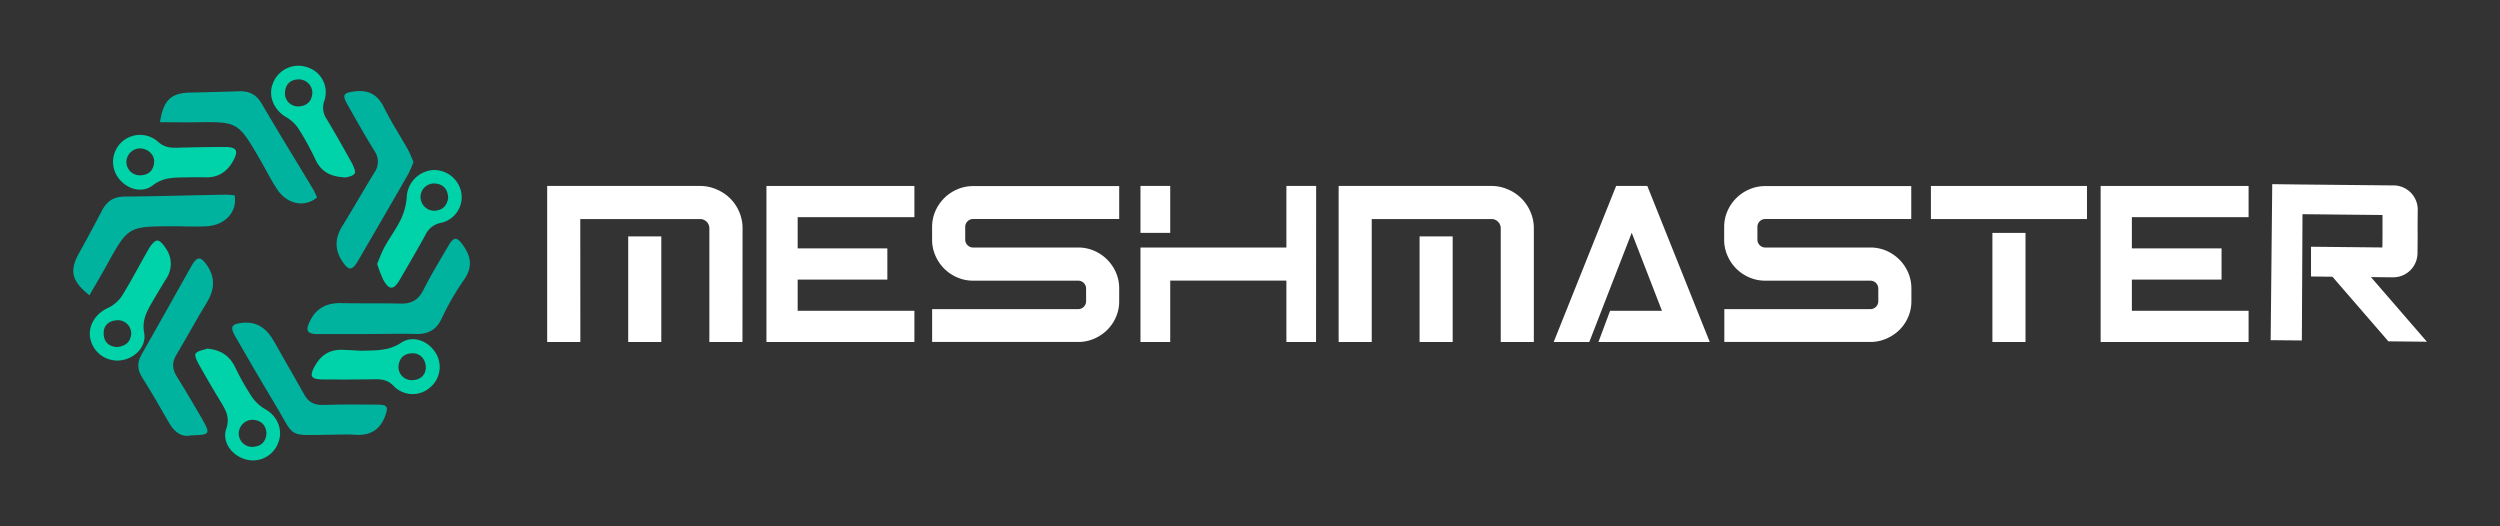 <svg id="Layer_1" data-name="Layer 1" xmlns="http://www.w3.org/2000/svg" viewBox="0 0 950.33 200"><rect x="0" y="0" width="950.33" height="200" fill="#333333" stroke="none"/><defs><style>.cls-1{fill:#fff;}.cls-2{fill:#00b39f;}.cls-3{fill:#00d3a9;}.cls-4{fill:none;}</style></defs><title>meshmaster-text-side-color</title><polygon class="cls-1" points="291.35 80.03 291.35 82.55 291.35 94.42 291.35 108.88 291.35 130 347.59 130 347.59 118.14 303.22 118.14 303.22 108.88 303.22 106.28 337.31 106.28 337.31 94.42 303.22 94.42 303.22 82.55 347.59 82.55 347.59 70.69 291.35 70.69 291.35 80.03"/><path class="cls-1" d="M425.44,114.5a14.78,14.78,0,0,1-1.22,6,15.34,15.34,0,0,1-3.36,4.94,16.25,16.25,0,0,1-4.95,3.32,15.08,15.08,0,0,1-6.05,1.23H354.33V117.51h55.53a3,3,0,0,0,3-3v-4.82a3,3,0,0,0-3-3H369.91a15,15,0,0,1-6-1.22,15.85,15.85,0,0,1-5-3.36,16,16,0,0,1-3.36-5,14.79,14.79,0,0,1-1.23-6V86.27a15.12,15.12,0,0,1,1.23-6,16,16,0,0,1,3.36-4.94,15.52,15.52,0,0,1,5-3.36,14.86,14.86,0,0,1,6-1.23h55.53V83.26H369.91a2.87,2.87,0,0,0-2.13.88,2.9,2.9,0,0,0-.87,2.13v4.82a3,3,0,0,0,3,3h39.95a15.25,15.25,0,0,1,6.05,1.22,15.92,15.92,0,0,1,8.31,8.31,15.07,15.07,0,0,1,1.22,6.05Z"/><path class="cls-1" d="M500.27,130H489V106.67H444.84V130H433.53V94.1H489V70.69h11.31ZM444.84,88.53H433.53V70.69h11.31Z"/><path class="cls-1" d="M282.23,130H269.65V86.74a3.22,3.22,0,0,0-.28-1.34,3.51,3.51,0,0,0-.75-1.11,3.88,3.88,0,0,0-1.11-.75,3.38,3.38,0,0,0-1.34-.27H208V70.69h58.14A15.37,15.37,0,0,1,272.38,72,15.91,15.91,0,0,1,281,80.54a15.52,15.52,0,0,1,1.27,6.2Zm-61.62,0H208V83.27h12.58Zm30.77,0H238.8V89.85h12.58Z"/><path class="cls-1" d="M583.06,130H570.48V86.74a3.22,3.22,0,0,0-.28-1.34,3.51,3.51,0,0,0-.75-1.11,3.7,3.7,0,0,0-1.1-.75,3.46,3.46,0,0,0-1.35-.27H508.86V70.69H567A15.37,15.37,0,0,1,573.21,72a15.91,15.91,0,0,1,8.58,8.58,15.36,15.36,0,0,1,1.27,6.2Zm-61.62,0H508.86V83.27h12.58Zm30.77,0H539.63V89.85h12.58Z"/><polygon class="cls-1" points="614.34 70.69 590.61 130 604.14 130 620.27 88.48 631.76 118.14 612.05 118.14 607.62 130 649.93 130 626.2 70.69 614.34 70.69"/><polygon class="cls-1" points="798.52 80.03 798.52 82.55 798.52 94.42 798.52 108.88 798.52 130 854.76 130 854.76 118.14 810.39 118.14 810.39 108.88 810.39 106.28 844.48 106.28 844.48 94.42 810.39 94.42 810.39 82.55 854.76 82.55 854.76 70.69 798.52 70.69 798.52 80.03"/><path class="cls-1" d="M769.91,70.69h23.42V83.27H734V70.69h35.91"/><rect class="cls-1" x="757.38" y="88.53" width="12.58" height="41.47"/><path class="cls-1" d="M875.25,81.42l30.42.31,0,4.11,0,4.11-.05,4.12-27.13-.28V105.1l8.14.09,21.27,24.56,14.64.15-21.27-24.57,7.61.08h.78a9.22,9.22,0,0,0,9.31-9.12l.06-6.21L919,86l.06-6.21a9.21,9.21,0,0,0-9.11-9.31h-.79l-33.9-.34h-.31L863.75,70l-.6,59.31,11.86.11Z"/><path class="cls-1" d="M726.58,114.5a15,15,0,0,1-1.22,6,15.34,15.34,0,0,1-3.36,4.94,16.25,16.25,0,0,1-5,3.32,15.08,15.08,0,0,1-6,1.23H655.47V117.51H711a3,3,0,0,0,3-3v-4.82a3,3,0,0,0-3-3h-40a15,15,0,0,1-6-1.22,15.85,15.85,0,0,1-5-3.36,16,16,0,0,1-3.36-5,14.79,14.79,0,0,1-1.23-6V86.27a15.12,15.12,0,0,1,1.23-6,16,16,0,0,1,3.36-4.94,15.52,15.52,0,0,1,5-3.36,14.82,14.82,0,0,1,6-1.23h55.53V83.26H671.05a2.87,2.87,0,0,0-2.13.88,2.9,2.9,0,0,0-.87,2.13v4.82a3,3,0,0,0,3,3h40a15.25,15.25,0,0,1,6,1.22,15.92,15.92,0,0,1,8.31,8.31,15.25,15.25,0,0,1,1.22,6.05Z"/><path class="cls-2" d="M72.75,165.5c-3.91.81-6.53-1.32-8.55-4.87-3.28-5.78-6.62-11.53-10.16-17.15-1.87-3-2-5.59-.25-8.68,6.4-11.16,12.63-22.42,18.95-33.63,2.16-3.82,3.54-3.86,6-.26,3.11,4.63,2.84,9.15,0,13.88-4.06,6.63-7.75,13.49-11.74,20.16-1.75,2.93-1.52,5.45.26,8.28,3.31,5.26,6.43,10.65,9.57,16C80.1,165,79.9,165.31,72.75,165.5Z"/><path class="cls-2" d="M140.08,127c-6.38,0-12.76,0-19.13,0-4.27,0-5-1.3-3-5.18,2.44-4.88,6.51-6.71,11.83-6.6,7.51.16,15,0,22.52.19,4.23.13,6.8-1.5,8.71-5.3,2.86-5.68,6.2-11.13,9.41-16.63,2.11-3.63,3.29-3.54,5.67-.15,3.12,4.42,3.56,8.46.18,13.19a98.7,98.7,0,0,0-8.45,14.71c-2.1,4.38-5.29,5.84-9.84,5.73-6-.16-11.9,0-17.85,0Z"/><path class="cls-2" d="M157.18,61.54a43,43,0,0,1-1.94,4.54q-9.5,16.55-19.1,33c-2.31,4-3.68,3.9-6.18,0-2.83-4.42-2.58-8.7.15-13.12,4.16-6.73,8.06-13.62,12.2-20.36a7.12,7.12,0,0,0,0-8.27c-3.55-5.77-6.89-11.68-10.23-17.58-2.11-3.73-1.54-4.47,2.64-5,5.33-.69,8.81,1.16,11.24,6.09,2.68,5.43,6,10.53,9,15.82C155.84,58.22,156.45,59.93,157.18,61.54Z"/><path class="cls-2" d="M60.81,46.46C62.11,38,65,35.33,72.48,35.18c6.08-.13,12.16-.26,18.24-.49,3.88-.15,6.67,1.14,8.74,4.67,6.42,11,13.1,21.81,19.65,32.72a29.36,29.36,0,0,1,1.4,3c-4.8,3.95-11.45,2.57-15.24-3.25-2.39-3.66-4.34-7.6-6.55-11.39-8.29-14.24-8.3-14.22-24.89-13.95C69.53,46.52,65.21,46.46,60.81,46.46Z"/><path class="cls-2" d="M126.77,165.23c-18.51.17-14,1.89-23-12.89-4.92-8.1-9.63-16.32-14.37-24.52-2.06-3.57-1.38-4.68,2.69-5.1,5.93-.62,9.53,2.44,12.22,7.3,3.7,6.67,7.61,13.23,11.3,19.92,1.63,3,3.88,4.09,7.25,4,6.93-.22,13.87-.21,20.8-.12,3.75,0,4,1,2.71,4.43-2.09,5.46-6,7.44-11.57,7C132.16,165.06,129.46,165.23,126.77,165.23Z"/><path class="cls-3" d="M44.57,137.06a10.48,10.48,0,0,1-10.27-8.48c-.9-4.79,2.05-9.37,6.71-11.51a13.12,13.12,0,0,0,5.42-4.69c3.65-5.89,6.8-12.08,10.29-18.07.72-1.23,2.13-2.93,3.15-2.88s2.37,1.73,3.17,3a10.11,10.11,0,0,1,.1,11.59c-1.77,2.89-3.53,5.8-5.24,8.73-2.12,3.64-4,7.06-3.09,11.85C55.83,132.16,50.45,137.07,44.57,137.06Zm-.15-5.12c3.43-.33,5.27-2.06,5.46-5.19a5.07,5.07,0,0,0-5.62-5c-3.13.29-5,2.07-4.85,5.28S41.61,131.71,44.42,131.94Z"/><path class="cls-3" d="M143.36,100.28c.95-2.18,1.73-4.44,2.87-6.5,2-3.59,4.49-6.91,6.24-10.6a23.47,23.47,0,0,0,2.15-8.31,10.78,10.78,0,0,1,10-10.23,10.5,10.5,0,0,1,10.78,8.89,10,10,0,0,1-7.64,11.15,8.23,8.23,0,0,0-6.05,4.62c-3.11,5.72-6.44,11.32-9.72,17-2.4,4.11-4.14,4.09-6.41-.19A54.55,54.55,0,0,1,143.36,100.28Zm27-25.21c-.2-3.11-1.73-5-4.89-5.31a5.16,5.16,0,0,0-5.61,5,5.24,5.24,0,0,0,5.32,5.35C168.27,79.93,170,78.17,170.38,75.07Z"/><path class="cls-3" d="M78.75,132.52c5,.45,8.43,2.57,10.6,7A96.11,96.11,0,0,0,95.85,151a15.68,15.68,0,0,0,5.14,4.64c4.55,2.62,6.7,7.89,4.76,12.67a10.19,10.19,0,0,1-12.38,6.31C88.1,173.17,84.32,168,86,163c1.38-4,.06-6.73-1.81-9.79q-4.43-7.26-8.58-14.67c-.72-1.29-1.77-3.44-1.24-4.15C75.2,133.3,77.24,133.1,78.75,132.52Zm22.54,32.1c-.24-3.27-2.19-4.83-5.18-5.05a5.3,5.3,0,0,0-5.36,5.28,5.12,5.12,0,0,0,5.65,5C99.54,169.53,101.13,167.7,101.29,164.62Z"/><path class="cls-3" d="M131.48,67.44c-6-.19-9.45-2.28-11.56-6.78a104.53,104.53,0,0,0-6.31-11.52,14,14,0,0,0-4.68-4.52c-4.79-2.72-7.13-8.09-5.2-12.9a10.34,10.34,0,0,1,13.2-6.11,9.92,9.92,0,0,1,6.39,12.6,7.62,7.62,0,0,0,.89,7.08q4.89,8.2,9.47,16.57c.7,1.28,1.66,3.44,1.12,4.13C134,67.08,132,67.27,131.48,67.44ZM118.74,35.23a5.17,5.17,0,0,0-5.22-5.06c-3.19.1-5,1.86-5.2,5a5,5,0,0,0,5.37,5.28C116.78,40.2,118.57,38.43,118.74,35.23Z"/><path class="cls-3" d="M137.44,133.34c5.13-.21,10.13.19,14.95-3,4.45-3,10.13-.88,13,3.48a10.1,10.1,0,0,1-1.85,13.42,10,10,0,0,1-13.83-.44c-2.15-2.29-4.35-2.67-7.11-2.63q-10,.15-19.92.06c-4.6,0-5.18-1.29-2.84-5.36s5.75-6.09,10.45-5.89C132.64,133.07,135,133.21,137.44,133.34Zm24.44,6.55c0-3.34-2.12-5.61-5-5.59-3.17,0-5.07,1.7-5.39,4.84a5,5,0,0,0,5.28,5.36C159.87,144.37,161.65,142.65,161.88,139.89Z"/><path class="cls-3" d="M71.75,67.4c-4.67.18-9.21-.37-13.58,3s-10.39,1.34-13.42-3.1A10.26,10.26,0,0,1,60,53.82c2.28,2.09,4.55,2.42,7.3,2.34,6.09-.17,12.18-.3,18.28-.28,4.49,0,5.2,1.48,2.94,5.47s-5.66,6.2-10.4,6.06C76,67.35,73.88,67.4,71.75,67.4Zm-18.55-11a5.28,5.28,0,0,0-5.15,5.08,5.09,5.09,0,0,0,5.41,5.16c3.16-.14,4.9-1.93,5.14-5C58.82,58.86,56.16,56.39,53.2,56.43Z"/><path class="cls-4" d="M44.42,131.94c-2.81-.23-4.87-1.73-5-4.94s1.72-5,4.85-5.28a5.07,5.07,0,0,1,5.62,5C49.69,129.88,47.85,131.61,44.42,131.94Z"/><path class="cls-4" d="M170.38,75.07c-.36,3.1-2.11,4.86-5.18,5.05a5.24,5.24,0,0,1-5.32-5.35,5.16,5.16,0,0,1,5.61-5C168.65,70.05,170.18,72,170.38,75.07Z"/><path class="cls-4" d="M101.29,164.62c-.16,3.08-1.75,4.91-4.89,5.18a5.12,5.12,0,0,1-5.65-5,5.3,5.3,0,0,1,5.36-5.28C99.1,159.79,101.05,161.35,101.29,164.62Z"/><path class="cls-4" d="M161.88,139.89c-.23,2.76-2,4.48-5.15,4.61a5,5,0,0,1-5.28-5.36c.32-3.14,2.22-4.82,5.39-4.84C159.76,134.28,161.92,136.55,161.88,139.89Z"/><path class="cls-4" d="M53.2,56.43c3,0,5.62,2.43,5.4,5.23-.24,3.08-2,4.87-5.14,5a5.09,5.09,0,0,1-5.41-5.16A5.28,5.28,0,0,1,53.2,56.43Z"/><path class="cls-2" d="M34,112.25c-6.8-5.42-7.65-9.33-4-15.94,3-5.4,5.91-10.81,8.77-16.27,1.82-3.48,4.36-5.28,8.5-5.31C60.14,74.62,73,74.21,85.9,74a31.93,31.93,0,0,1,3.3.27C90.26,80.43,85.69,85.57,78.67,86c-4.42.24-8.87,0-13.31,0-16.68.1-16.67.12-24.8,14.82C38.45,104.62,36.23,108.38,34,112.25Z"/></svg>